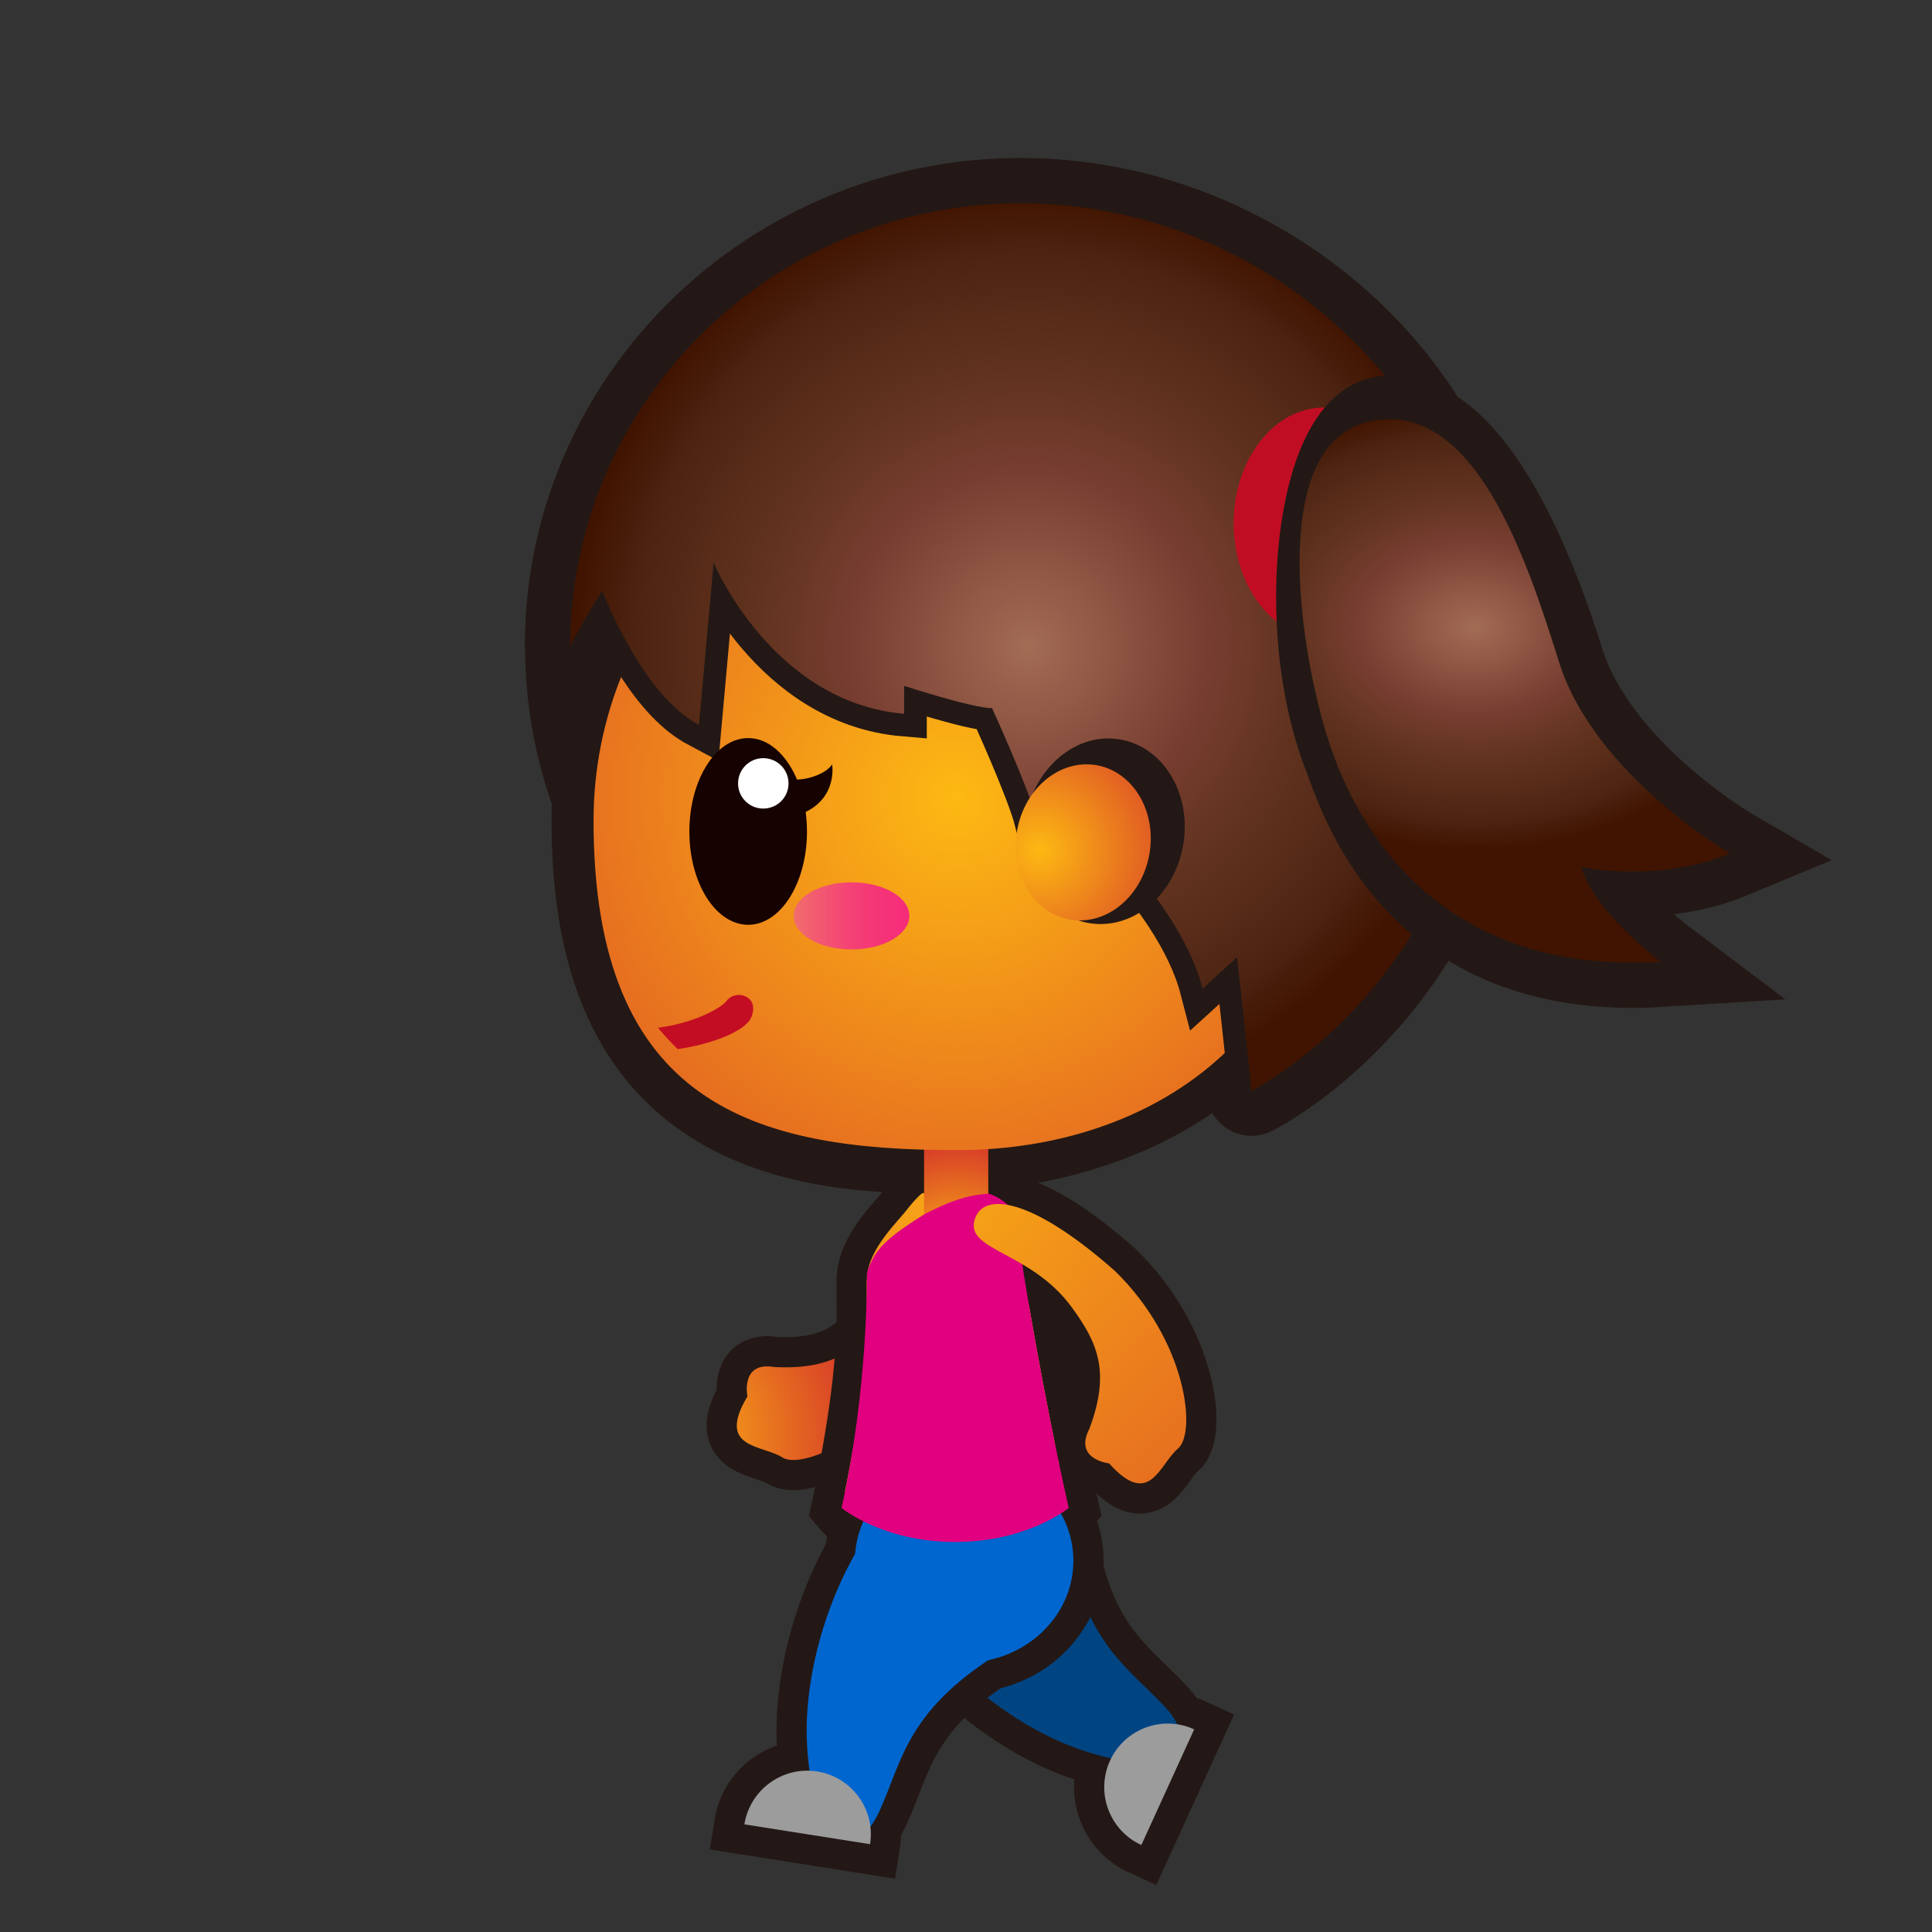 <?xml version="1.0" encoding="iso-8859-1"?>
<!-- Generator: Adobe Illustrator 16.0.0, SVG Export Plug-In . SVG Version: 6.00 Build 0)  -->
<!DOCTYPE svg PUBLIC "-//W3C//DTD SVG 1.1//EN" "http://www.w3.org/Graphics/SVG/1.1/DTD/svg11.dtd">
<svg version="1.1" xmlns="http://www.w3.org/2000/svg" xmlns:xlink="http://www.w3.org/1999/xlink" x="0px" y="0px" width="64px"
	 height="64px" viewBox="0 0 64 64" style="enable-background:new 0 0 64 64;" xml:space="preserve">
<rect x="0" y="0" width="64" height="64" fill="#333333" stroke="none"/>
<g id="woman_x5F_walking_x28_br_x29_">
	<g id="woman_x5F_walking_x28_br_x29__1_">
		<g id="g59_1_">
			<path id="path2_35_" style="fill:#48140F;stroke:#231815;stroke-width:2;stroke-miterlimit:10;" d="M28.992,50.697
				c0.189,2.688,3.556,6.135,6.742,7.242c3.189,1.108,4.111-0.024,2.867-1.385c-1.25-1.357-2.819-2.172-3.326-6.052
				C34.773,46.623,28.858,48.802,28.992,50.697z"/>
			<path id="path4_36_" style="fill:none;stroke:#231815;stroke-width:2;stroke-miterlimit:10;" d="M37.809,61.119
				c-1.058-0.484-1.521-1.736-1.039-2.793c0.483-1.057,1.734-1.523,2.789-1.039L37.809,61.119z"/>
			<path id="path6_17_" style="fill:#004482;" d="M28.992,50.697c0.189,2.688,3.556,6.135,6.742,7.242
				c3.189,1.108,4.111-0.024,2.867-1.385c-1.25-1.357-2.819-2.172-3.326-6.052C34.773,46.623,28.858,48.802,28.992,50.697z"/>
			<path id="path8_57_" style="fill:#9C9C9D;" d="M37.809,61.119c-1.058-0.484-1.521-1.736-1.039-2.793
				c0.483-1.057,1.734-1.523,2.789-1.039L37.809,61.119z"/>
			<path id="path30-2_160_" style="fill:#48140F;stroke:#231815;stroke-width:2;stroke-miterlimit:10;" d="M29.3,43.514
				c-0.843,1.144-1.619,1.873-3.65,1.771c-1.131-0.196-0.891,0.973-0.891,0.973c-1.039,1.745,0.485,1.593,1.159,2.022
				c0.675,0.431,3.479-0.795,4.968-3.778c1.509-3.401,1.186-5.019,0.162-4.942C30.028,39.635,30.644,41.68,29.3,43.514z"/>
			
				<radialGradient id="path30-2_1_" cx="-5.698" cy="-428.407" r="6.761" gradientTransform="matrix(0.764 -0.646 -0.646 -0.764 -250.494 -283.479)" gradientUnits="userSpaceOnUse">
				<stop  offset="0" style="stop-color:#FDB913"/>
				<stop  offset="1" style="stop-color:#D63929"/>
			</radialGradient>
			<path id="path30-2_159_" style="fill:url(#path30-2_1_);" d="M29.3,43.514c-0.843,1.144-1.619,1.873-3.65,1.771
				c-1.131-0.196-0.891,0.973-0.891,0.973c-1.039,1.745,0.485,1.593,1.159,2.022c0.675,0.431,3.479-0.795,4.968-3.778
				c1.509-3.401,1.186-5.019,0.162-4.942C30.028,39.635,30.644,41.68,29.3,43.514z"/>
			<path id="path34-7-5_120_" style="fill:#48140F;stroke:#231815;stroke-width:2;stroke-miterlimit:10;" d="M33.9,42.119
				c-0.043-0.494-0.178-1.863-0.5-2.133c-0.321-0.269-0.645-0.443-0.645-0.443c-0.738-0.377-1.49-0.377-2.228,0
				c0,0-0.169,0.124-0.527,0.582c-0.259,0.331-1.084,1.126-1.251,1.959s0.333,2.166-0.872,7.869c0,0,1.363,1.625,3.765,1.625
				c2.396,0,3.761-1.625,3.761-1.625C34.51,45.982,33.9,42.119,33.9,42.119z"/>
			
				<radialGradient id="path34-7-5_1_" cx="526.077" cy="-332.043" r="33.848" gradientTransform="matrix(0.602 0 0 -1 -284.935 -298)" gradientUnits="userSpaceOnUse">
				<stop  offset="0" style="stop-color:#FDB913"/>
				<stop  offset="1" style="stop-color:#D63929"/>
			</radialGradient>
			<path id="path34-7-5_119_" style="fill:url(#path34-7-5_1_);" d="M33.9,42.119c-0.043-0.494-0.178-1.863-0.5-2.133
				c-0.321-0.269-0.645-0.443-0.645-0.443c-0.738-0.377-1.49-0.377-2.228,0c0,0-0.169,0.124-0.527,0.582
				c-0.259,0.331-1.084,1.126-1.251,1.959s0.333,2.166-0.872,7.869c0,0,1.363,1.625,3.765,1.625c2.396,0,3.761-1.625,3.761-1.625
				C34.51,45.982,33.9,42.119,33.9,42.119z"/>
			
				<ellipse id="ellipse24_1_" style="fill:none;stroke:#231815;stroke-width:2;stroke-miterlimit:10;" cx="31.938" cy="51.703" rx="3.619" ry="3.375"/>
			<path id="path26_33_" style="fill:#48140F;stroke:#231815;stroke-width:2;stroke-miterlimit:10;" d="M30.773,48.864
				c-2.398,1.222-4.258,5.67-4.033,9.036c0.222,3.367,1.627,3.776,2.393,2.097c0.766-1.679,0.899-3.442,4.275-5.419
				C36.781,52.6,32.467,48,30.773,48.864z"/>
			<path id="path28_20_" style="fill:#48140F;stroke:#231815;stroke-width:2;stroke-miterlimit:10;" d="M24.659,60.434
				c0.183-1.146,1.262-1.934,2.409-1.752c1.15,0.18,1.936,1.26,1.754,2.409L24.659,60.434z"/>
			<path id="path30-2_158_" style="fill:#48140F;stroke:#231815;stroke-width:2;stroke-miterlimit:10;" d="M35.509,43.313
				c0.835,1.147,1.292,2.112,0.578,4.018c-0.53,1.018,0.655,1.146,0.655,1.146c1.351,1.517,1.666,0.021,2.281-0.492
				c0.615-0.514,0.301-3.555-2.09-5.883c-2.785-2.465-4.422-2.649-4.659-1.653C32.036,41.441,34.173,41.477,35.509,43.313z"/>
			<g id="g41_1_">
				<g id="g39_1_">
					<g id="g37_1_">
						<ellipse id="ellipse31_2_" style="fill:#0066CF;" cx="31.938" cy="51.703" rx="3.619" ry="3.375"/>
						<path id="path33_5_" style="fill:#0066CF;" d="M30.773,48.864c-2.398,1.222-4.258,5.67-4.033,9.036
							c0.222,3.367,1.627,3.776,2.393,2.097c0.766-1.679,0.899-3.442,4.275-5.419C36.781,52.6,32.467,48,30.773,48.864z"/>
						<path id="path35_18_" style="fill:#9C9C9D;" d="M24.659,60.434c0.183-1.146,1.262-1.934,2.409-1.752
							c1.15,0.18,1.936,1.26,1.754,2.409L24.659,60.434z"/>
					</g>
				</g>
			</g>
			<path id="path43_21_" style="fill:#48140F;stroke:#231815;stroke-width:2.782;stroke-miterlimit:10;" d="M43.723,27.189
				c0,6.868-5.396,10.588-12.031,10.911c-9.125,0.442-12.03-4.043-12.03-10.911c0-6.871,5.387-12.443,12.03-12.443
				C38.333,14.746,43.723,20.318,43.723,27.189z"/>
			
				<radialGradient id="rect50_2_" cx="305.713" cy="-339.749" r="4.001" gradientTransform="matrix(1 0 0 -1 -274 -298)" gradientUnits="userSpaceOnUse">
				<stop  offset="0" style="stop-color:#FDB913"/>
				<stop  offset="1" style="stop-color:#D63929"/>
			</radialGradient>
			<rect id="rect50_1_" x="30.611" y="37.37" style="fill:url(#rect50_2_);" width="2.127" height="3.104"/>
			<path id="path34-7-5_118_" style="fill:#E1007F;" d="M33.9,42.119c-0.086-0.535-0.229-1.973-0.553-2.242
				c-0.32-0.268-0.592-0.334-0.592-0.334c-0.756,0.041-1.367,0.288-2.105,0.665c0,0-0.609,0.365-1.026,0.698
				c-0.328,0.262-0.721,0.6-0.906,1.281c0,0,0.053,3.795-0.841,7.766c0,0,1.363,1.127,3.765,1.127c2.396,0,3.761-1.127,3.761-1.127
				C34.51,45.982,33.9,42.119,33.9,42.119z"/>
			
				<radialGradient id="path30-2_2_" cx="268.97" cy="-382.817" r="27.992" gradientTransform="matrix(-0.244 0.97 -0.97 -0.244 -277.319 -317.946)" gradientUnits="userSpaceOnUse">
				<stop  offset="0" style="stop-color:#FDB913"/>
				<stop  offset="1" style="stop-color:#D63929"/>
			</radialGradient>
			<path id="path30-2_157_" style="fill:url(#path30-2_2_);" d="M35.509,43.313c0.835,1.147,1.292,2.112,0.578,4.018
				c-0.53,1.018,0.655,1.146,0.655,1.146c1.351,1.517,1.666,0.021,2.281-0.492c0.615-0.514,0.301-3.555-2.09-5.883
				c-2.785-2.465-4.422-2.649-4.659-1.653C32.036,41.441,34.173,41.477,35.509,43.313z"/>
		</g>
		<path id="path61_14_" style="fill:#F09400;stroke:#231815;stroke-width:1.542;stroke-miterlimit:10;" d="M49.949,21.39
			c0,8.486-7.504,15.361-16.143,15.361c-8.64,0-15.643-6.875-15.643-15.361c0-8.487,7.003-15.369,15.643-15.369
			C42.445,6.021,49.949,12.903,49.949,21.39z"/>
		
			<radialGradient id="path76_1_" cx="308.059" cy="-319.43" r="14.934" gradientTransform="matrix(1 0 0 -1 -274 -298)" gradientUnits="userSpaceOnUse">
			<stop  offset="0" style="stop-color:#C97229"/>
			<stop  offset="0.387" style="stop-color:#BC6330"/>
			<stop  offset="0.603" style="stop-color:#B0522C"/>
			<stop  offset="0.715" style="stop-color:#A84729"/>
			<stop  offset="0.87" style="stop-color:#993F18"/>
			<stop  offset="1" style="stop-color:#8A3606"/>
		</radialGradient>
		
			<path id="path76_6_" style="fill:url(#path76_1_);stroke:#231815;stroke-width:3;stroke-linecap:round;stroke-linejoin:round;stroke-miterlimit:10;" d="
			M49.223,21.39c-0.147-8.092-7.18-14.656-15.416-14.656c-3.706,0-7.091,1.337-9.7,3.537c-0.044,0.037-0.084,0.076-0.127,0.113
			c-0.345,0.298-0.676,0.609-0.992,0.937c-0.07,0.073-0.138,0.149-0.207,0.224c-0.281,0.303-0.549,0.617-0.803,0.943
			c-0.072,0.092-0.143,0.186-0.213,0.28c-0.242,0.326-0.469,0.662-0.684,1.007c-0.061,0.097-0.122,0.192-0.18,0.291
			c-0.218,0.37-0.417,0.75-0.602,1.138c-0.038,0.079-0.079,0.155-0.115,0.235c-0.825,1.82-1.293,3.831-1.293,5.952
			c0,0,0.379-0.755,1.055-1.815c0.652,1.563,1.755,3.663,3.208,4.436l0.485-5.372c0,0,1.942,4.635,6.312,5.005V22.72
			c0,0,2.265,0.739,2.912,0.739c0,0,1.211,2.641,1.494,3.73c0,0,0.164-0.415,0.375-1.173c0.211,0.169,4.254,3.447,5.105,6.734
			l1.145-1.042l0.48,4.417C41.463,36.125,49.422,32.197,49.223,21.39z"/>
		<path id="path78_3_" style="fill:#231815;" d="M49.223,21.39c0,8.093-7.18,14.647-15.416,14.647
			c-8.238,0-14.917-6.554-14.917-14.647c0-8.094,6.679-14.656,14.917-14.656C42.043,6.734,49.223,13.296,49.223,21.39z"/>
		
			<radialGradient id="path85_1_" cx="305.692" cy="-324.423" r="22.039" gradientTransform="matrix(1 0 0 -1 -274 -298)" gradientUnits="userSpaceOnUse">
			<stop  offset="0" style="stop-color:#FDB913"/>
			<stop  offset="1" style="stop-color:#D63929"/>
		</radialGradient>
		<path id="path85_10_" style="fill:url(#path85_1_);" d="M43.723,27.189c0,6.868-5.39,10.911-12.031,10.911
			c-6.644,0-12.03-1.475-12.03-10.911c0-6.871,5.387-12.443,12.03-12.443C38.333,14.746,43.723,20.318,43.723,27.189z"/>
		
			<path id="path87_7_" style="fill:none;stroke:#A4414A;stroke-width:0.835;stroke-linecap:round;stroke-linejoin:round;stroke-miterlimit:10;" d="
			M26.646,20.8c0,0-1.557-2.108-3.656,0"/>
		
			<radialGradient id="path102_1_" cx="308.059" cy="-319.43" r="14.934" gradientTransform="matrix(1 0 0 -1 -274 -298)" gradientUnits="userSpaceOnUse">
			<stop  offset="0" style="stop-color:#C97229"/>
			<stop  offset="0.387" style="stop-color:#BC6330"/>
			<stop  offset="0.603" style="stop-color:#B0522C"/>
			<stop  offset="0.715" style="stop-color:#A84729"/>
			<stop  offset="0.87" style="stop-color:#993F18"/>
			<stop  offset="1" style="stop-color:#8A3606"/>
		</radialGradient>
		<path id="path102_9_" style="fill:url(#path102_1_);stroke:#231815;stroke-width:1.5;stroke-miterlimit:10;" d="M49.223,21.39
			c-0.147-8.092-7.18-14.656-15.416-14.656c-3.706,0-7.091,1.337-9.7,3.537c-0.044,0.037-0.084,0.076-0.127,0.113
			c-0.345,0.298-0.676,0.609-0.992,0.937c-0.07,0.073-0.138,0.149-0.207,0.224c-0.281,0.303-0.549,0.617-0.803,0.943
			c-0.072,0.092-0.143,0.186-0.213,0.28c-0.242,0.326-0.469,0.662-0.684,1.007c-0.061,0.097-0.122,0.192-0.18,0.291
			c-0.218,0.37-0.417,0.75-0.602,1.138c-0.038,0.079-0.079,0.155-0.115,0.235c-0.825,1.82-1.293,3.831-1.293,5.952
			c0,0,0.379-0.755,1.055-1.815c0.652,1.563,1.755,3.663,3.208,4.436l0.485-5.372c0,0,1.942,4.635,6.312,5.005V22.72
			c0,0,2.265,0.739,2.912,0.739c0,0,1.211,2.641,1.494,3.73c0,0,0.164-0.415,0.375-1.173c0.211,0.169,4.254,3.447,5.105,6.734
			l1.145-1.042l0.48,4.417C41.463,36.125,49.422,32.197,49.223,21.39z"/>
		
			<radialGradient id="path111_1_" cx="308.059" cy="-319.43" r="14.934" gradientTransform="matrix(1 0 0 -1 -274 -298)" gradientUnits="userSpaceOnUse">
			<stop  offset="0" style="stop-color:#A36C55"/>
			<stop  offset="0.387" style="stop-color:#783E31"/>
			<stop  offset="0.603" style="stop-color:#61331F"/>
			<stop  offset="0.87" style="stop-color:#4D2412"/>
			<stop  offset="1" style="stop-color:#401400"/>
		</radialGradient>
		<path id="path111_7_" style="fill:url(#path111_1_);" d="M49.223,21.39c-0.147-8.092-7.18-14.656-15.416-14.656
			c-3.706,0-7.091,1.337-9.7,3.537c-0.044,0.037-0.084,0.076-0.127,0.113c-0.345,0.298-0.676,0.609-0.992,0.937
			c-0.07,0.073-0.138,0.149-0.207,0.224c-0.281,0.303-0.549,0.617-0.803,0.943c-0.072,0.092-0.143,0.186-0.213,0.28
			c-0.242,0.326-0.469,0.662-0.684,1.007c-0.061,0.097-0.122,0.192-0.18,0.291c-0.218,0.37-0.417,0.75-0.602,1.138
			c-0.038,0.079-0.079,0.155-0.115,0.235c-0.825,1.82-1.293,3.831-1.293,5.952c0,0,0.379-0.755,1.055-1.815
			c0.652,1.563,1.755,3.663,3.208,4.436l0.485-5.372c0,0,1.942,4.635,6.312,5.005V22.72c0,0,2.265,0.739,2.912,0.739
			c0,0,1.211,2.641,1.494,3.73c0,0,0.164-0.415,0.375-1.173c0.211,0.169,4.254,3.447,5.105,6.734l1.145-1.042l0.48,4.417
			C41.463,36.125,49.422,32.197,49.223,21.39z"/>
		<ellipse id="ellipse113_1_" style="fill:#C10D23;" cx="43.866" cy="17.332" rx="3" ry="3.833"/>
		<g id="g213_81_">
			
				<linearGradient id="ellipse126_1_" gradientUnits="userSpaceOnUse" x1="423.511" y1="396.908" x2="427.343" y2="396.908" gradientTransform="matrix(1 0 0 1 -397.22 -366.568)">
				<stop  offset="0" style="stop-color:#F26D6D"/>
				<stop  offset="0.156" style="stop-color:#F35E70"/>
				<stop  offset="0.486" style="stop-color:#F44275"/>
				<stop  offset="0.778" style="stop-color:#F53278"/>
				<stop  offset="1" style="stop-color:#F52C79"/>
			</linearGradient>
			<ellipse id="ellipse126_2_" style="fill:url(#ellipse126_1_);" cx="28.207" cy="30.34" rx="1.916" ry="1.112"/>
		</g>
		<g id="g213_80_">
			<path id="path129_5_" style="fill:#160201;" d="M26.4,25.823c0.438-0.005,0.984-0.224,1.166-0.5c0,0,0.193,1.114-0.963,1.614
				C25.679,27.337,26.4,25.823,26.4,25.823z"/>
			<path id="path209_63_" style="fill:#160201;" d="M26.732,27.549c0,1.703-0.873,3.086-1.947,3.086
				c-1.078,0-1.949-1.383-1.949-3.086c0-1.713,0.871-3.099,1.949-3.099C25.859,24.451,26.732,25.836,26.732,27.549z"/>
			<path id="path211_57_" style="fill:#FFFFFF;" d="M26.121,25.951c0,0.462-0.373,0.834-0.838,0.834
				c-0.461,0-0.834-0.372-0.834-0.834c0-0.461,0.373-0.836,0.834-0.836C25.748,25.115,26.121,25.49,26.121,25.951z"/>
		</g>
		<path id="path134_9_" style="fill:#C30D23;" d="M24.065,33.16c-0.183,0.248-1.135,0.748-2.271,0.885
			c0.207,0.247,0.425,0.482,0.655,0.709c1.282-0.191,2.262-0.641,2.435-1.045c0.104-0.242,0.104-0.512-0.121-0.664
			C24.536,32.895,24.225,32.945,24.065,33.16z"/>
		
			<ellipse id="ellipse136_1_" transform="matrix(0.163 -0.987 0.987 0.163 3.432 59.151)" style="fill:#231815;" cx="36.581" cy="27.552" rx="3.084" ry="2.645"/>
		
			<radialGradient id="path143_1_" cx="362.31" cy="-280.573" r="5.278" gradientTransform="matrix(0.987 0.163 0.163 -0.987 -277.422 -307.826)" gradientUnits="userSpaceOnUse">
			<stop  offset="0" style="stop-color:#FDB913"/>
			<stop  offset="1" style="stop-color:#D63929"/>
		</radialGradient>
		<path id="path143_12_" style="fill:url(#path143_1_);" d="M38.08,28.266c-0.234,1.415-1.408,2.399-2.621,2.198
			c-1.213-0.201-2.006-1.509-1.771-2.924c0.234-1.413,1.408-2.394,2.619-2.195C37.521,25.546,38.314,26.855,38.08,28.266z"/>
		<path id="path145_16_" style="fill:#48140F;stroke:#231815;stroke-width:3;stroke-miterlimit:10;" d="M44.639,24.924
			c0.506,1.31,2.236,7.44,10.364,6.935c0,0-2.192-1.655-2.619-3.133c0,0,2.56,0.528,4.923-0.454c0,0-4.496-2.61-5.664-6.345
			c-1.094-3.495-3.117-8.182-5.725-7.979C43.833,14.11,42.998,20.669,44.639,24.924z"/>
		
			<radialGradient id="path154_1_" cx="192.792" cy="-498.999" r="9.911" gradientTransform="matrix(0.97 -0.181 -0.244 -0.72 -259.915 -303.608)" gradientUnits="userSpaceOnUse">
			<stop  offset="0" style="stop-color:#A36C55"/>
			<stop  offset="0.387" style="stop-color:#783E31"/>
			<stop  offset="0.603" style="stop-color:#61331F"/>
			<stop  offset="0.87" style="stop-color:#4D2412"/>
			<stop  offset="1" style="stop-color:#401400"/>
		</radialGradient>
		<path id="path154_12_" style="fill:url(#path154_1_);" d="M44.141,24.924c0.484,1.314,2.734,7.44,10.862,6.935
			c0,0-2.192-1.655-2.619-3.133c0,0,2.56,0.528,4.923-0.454c0,0-4.496-2.61-5.664-6.345c-1.094-3.495-2.812-8.661-6.223-7.979
			C41.725,14.687,43.225,22.438,44.141,24.924z"/>
	</g>
	<g id="Layer_1_74_">
	</g>
</g>
<g id="Layer_1">
</g>
</svg>
